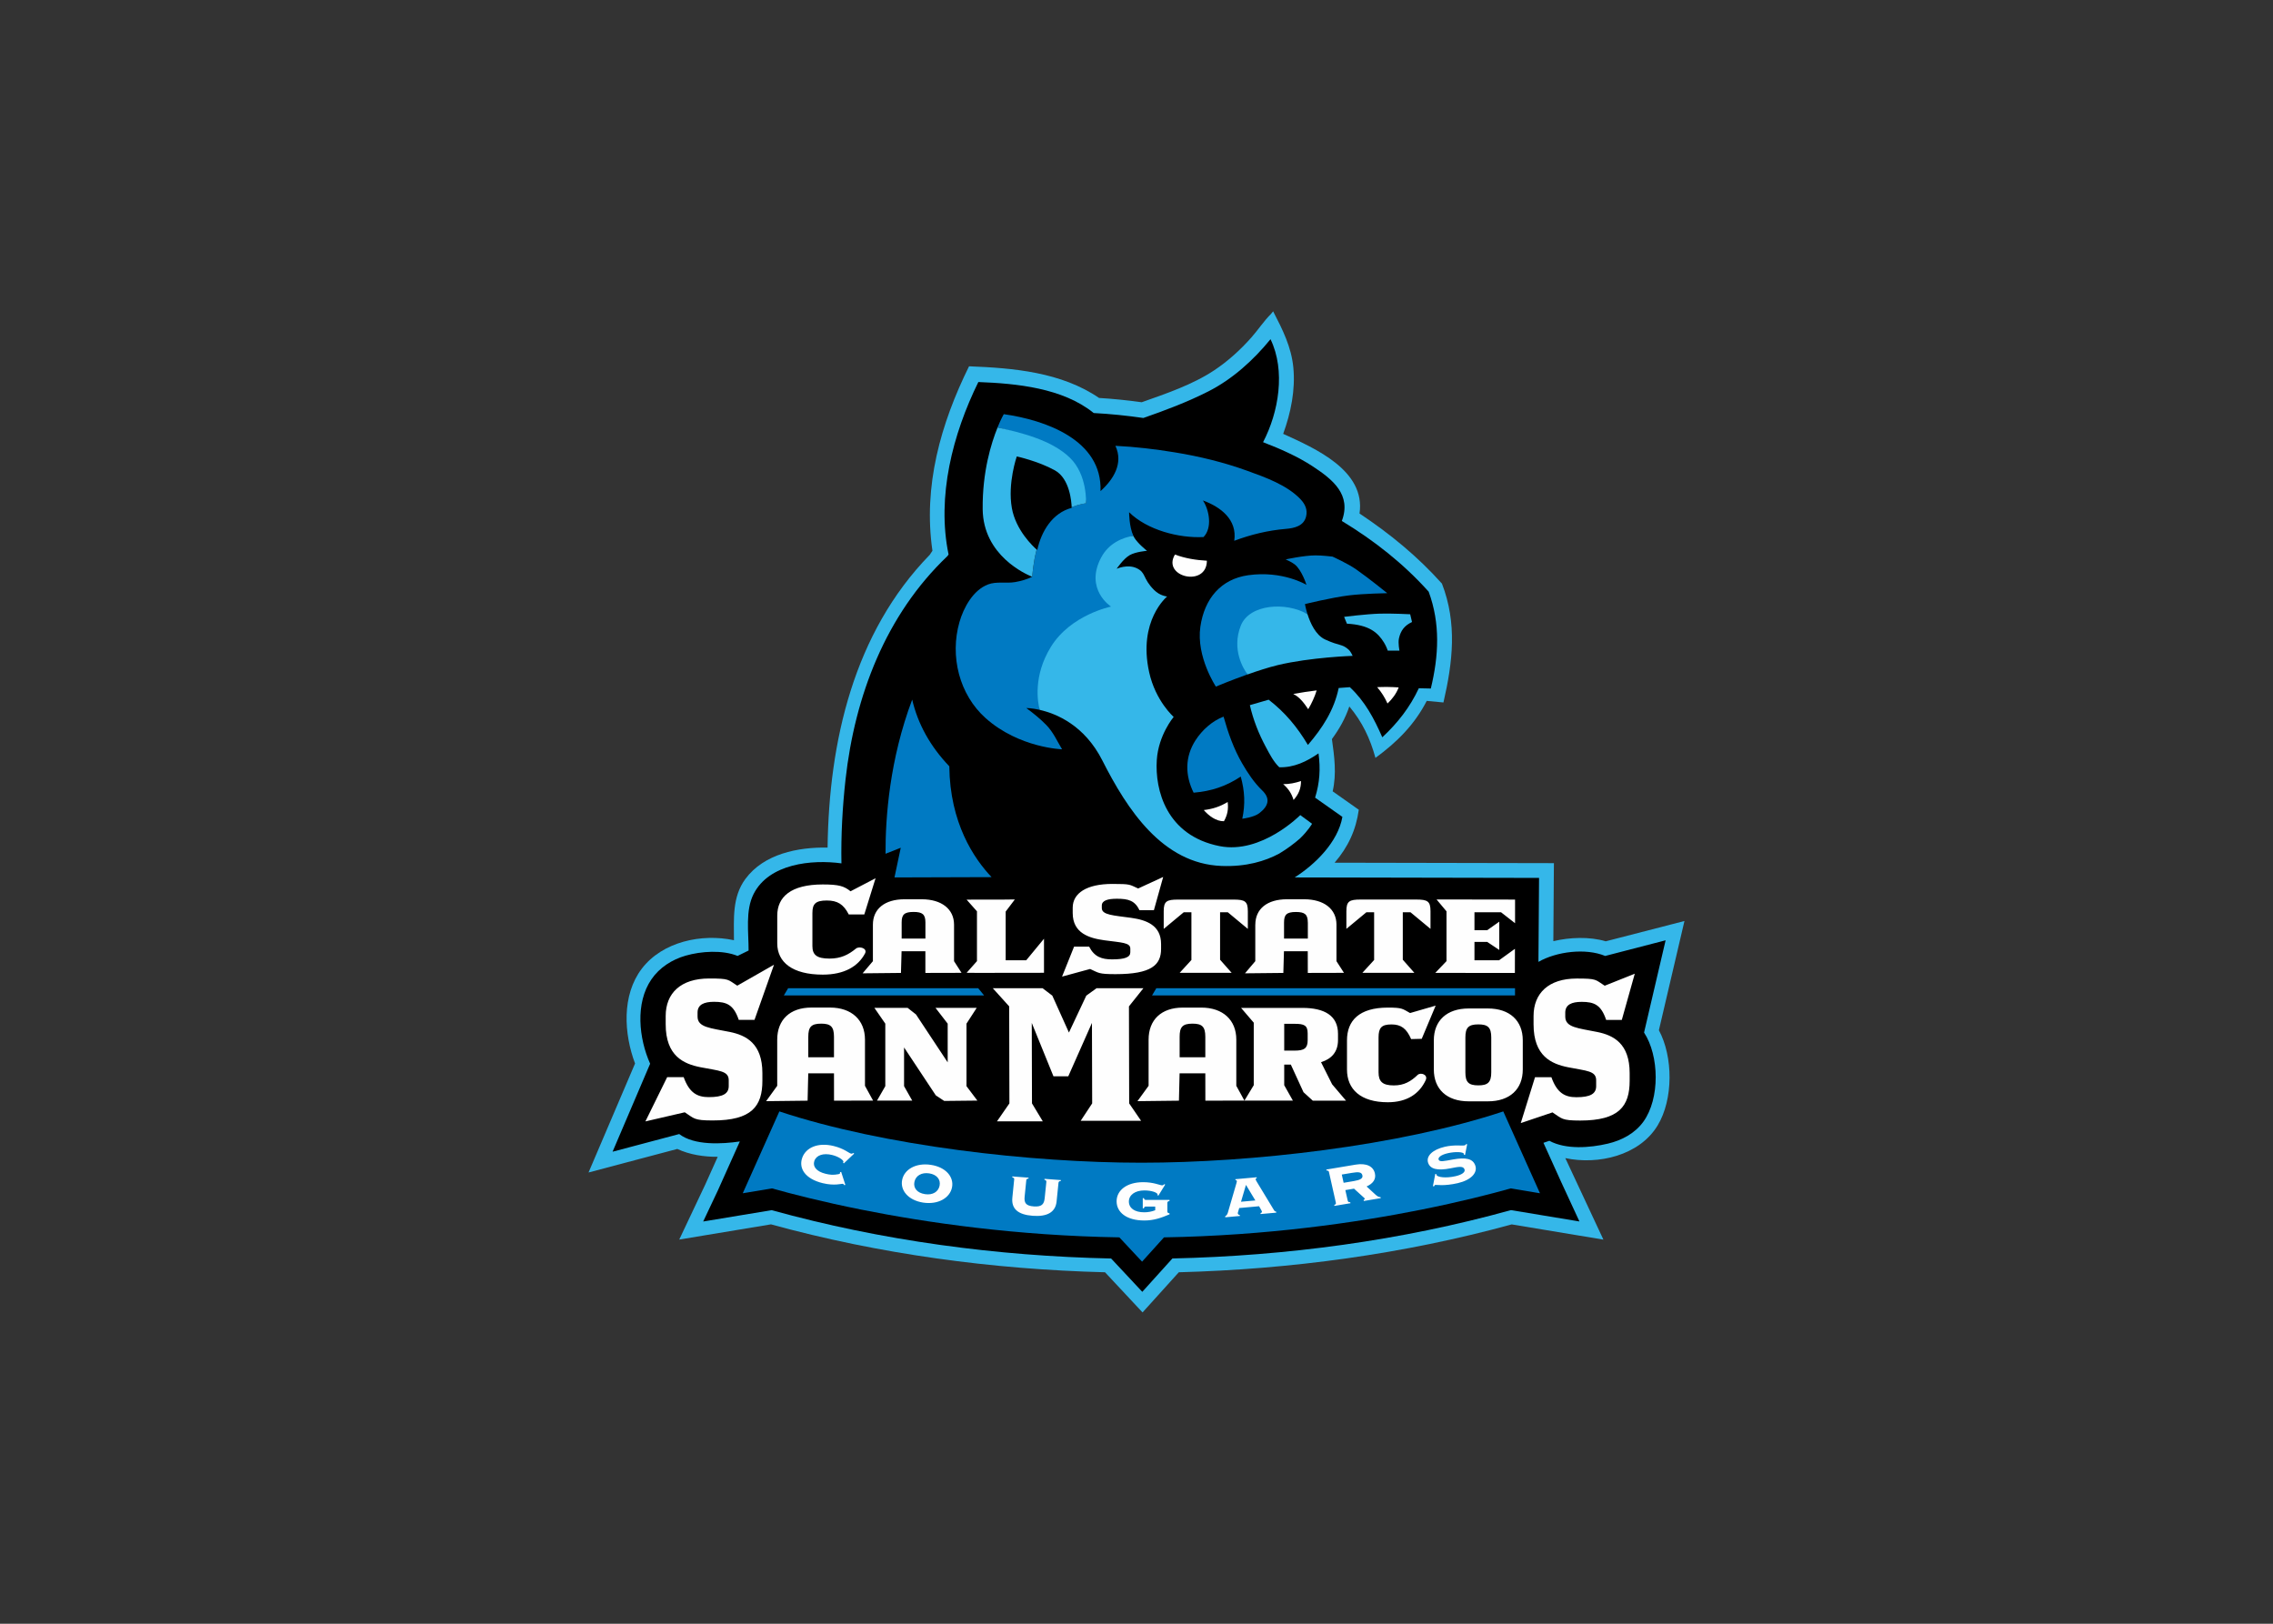 <svg clip-rule="evenodd" fill-rule="evenodd" stroke-linejoin="round" stroke-miterlimit="1.414" viewBox="0 0 560 400" xmlns="http://www.w3.org/2000/svg"><rect x="0" y="0" width="560" height="400" fill="#333333" stroke="none"/><g fill-rule="nonzero" transform="matrix(1.08 0 0 1.08 144.946 76.659)"><g><path d="m250.05 139.1-17.96 4.63c-3.68-1.11-8.25-.92-11.95-.03l.13-17.8-50.03-.1c3.09-3.58 4.88-7.46 5.52-12.08l-5.96-4.2c.92-4.03.39-7.88-.17-11.92 1.71-2.34 3.05-4.7 3.97-7.44 2.94 3.52 4.75 7.29 5.96 11.73 4.9-3.58 8.91-7.56 11.7-13l3.81.36c2.13-9.21 3.16-18.04-.34-27.11-5.61-6.25-11.82-11.34-18.8-15.99 1.43-9.81-10.08-14.83-17.42-18.17 1.75-4.79 2.81-10.01 2.32-15.12-.45-4.7-2.47-8.7-4.61-12.83l-.48.59c-1.63 1.61-2.95 3.64-4.47 5.36-2.5 2.83-5.36 5.42-8.5 7.51-4.96 3.29-10.95 5.3-16.53 7.28-3.24-.45-6.47-.78-9.73-.98-8.63-5.89-19.54-6.83-29.66-7.22-6.48 13.13-10.5 27.34-8.35 42.08-.21.31-.42.62-.63.94-17.34 17.81-22.97 42.57-23.29 66.76-6.73-.12-14.52 1.41-18.76 7.17-3.04 4.14-2.6 9.11-2.6 13.96-7.33-1.58-16.31.31-21.02 6.49-4.62 6.07-4.09 14.84-1.54 21.63l-10.61 24.86 20.25-5.37c2.79 1.32 6.14 1.82 9.22 1.79l-2.83 6.3-5.95 12.58 20.93-3.47c24.77 6.81 50.54 10.27 76.2 10.93l8.56 9.16 8.27-9.16c25.58-.68 51.26-4.14 75.95-10.92l20.91 3.47-8.69-18.59c7.46 1.59 16.88-.55 21.06-7.45 3.61-5.96 3.55-15.66.29-21.72z" fill="#35b7e9"/><path d="m245.75 143.5-13.78 3.57c-4.47-1.85-11.1-1.01-15.23 1.35l.14-19.15-55.75-.11c4.68-2.97 9.88-8.07 10.89-13.81l-6.23-4.39c1.06-3.39 1.26-6.58.78-10.1-2.68 1.86-5.61 3.27-8.95 3.17-1.31-1.25-2.21-3.02-3.05-4.59-1.63-3.03-2.9-6.22-3.66-9.58l4.29-1.24c3.75 2.9 6.53 6.25 8.95 10.32 3.32-3.86 5.98-7.94 7.02-12.99l2.55-.19c3.48 3.26 5.51 7.13 7.4 11.43 3.5-3.25 6.31-6.84 8.33-11.18l2.74.06c1.8-7.47 2.2-14.77-.49-22.09-5.8-6.45-12.41-11.64-19.81-16.13 2.24-6-2.06-9.44-6.63-12.45-3.52-2.31-7.42-3.99-11.34-5.52 3.58-6.84 5.17-16.32 1.7-23.49-3.87 4.76-8.68 9.11-14.17 11.9-4.76 2.42-9.81 4.32-14.84 6.07-3.76-.54-7.53-.93-11.32-1.13-7.07-5.72-17.6-6.74-26.32-7.07-5.84 11.86-9.54 26.12-6.79 39.34l-.27.37c-14.09 13.4-21.12 31.94-23.24 50.97-.7 6.34-1.05 12.73-.93 19.11-6.79-.93-16.52.07-20.03 6.97-1.93 3.79-1.13 8.78-1.15 12.91l-2.51 1.23c-3.46-1.4-8.3-1.08-11.85-.06-3.11.89-5.95 2.7-7.8 5.39-3.75 5.44-2.87 13.53-.3 19.26l-8.57 20.07 15.2-4.03c3.48 2.66 9.8 2.28 13.83 1.69l-5.01 11.17-3.35 7.09 15.62-2.59c25.16 6.97 51.36 10.47 77.44 11.03l7.11 7.6 6.87-7.61c26.01-.58 52.14-4.07 77.23-11.03l15.62 2.59c-2.8-5.96-5.51-11.94-8.21-17.94l1.35-.46c3.77 2.04 9.26 1.61 13.33.65 3.19-.75 6.19-2.33 8.13-5.03 3.79-5.26 3.62-15.01.14-20.31z"/></g><g><g fill="#007ac3"><path d="m90.66 92.85c7.64 6.79 17.41 7.08 17.41 7.08-1.15-1.9-2-3.89-3.57-5.51-1.4-1.44-2.98-2.71-4.59-3.9 0 0 1.22 0 3.06.41-.88-11.56 4.48-19.54 16.9-23.46-5.53-4.66-4.54-13.38 4.45-16.28-.95-2.01-.96-5.33-.96-5.33 4.13 4.06 11.33 5.94 16.98 5.66 2.04-2.08 1.33-6.14-.14-8.35 4.02 1.47 7.87 4.35 7.15 9.2 3.8-1.42 7.69-2.37 11.74-2.71 1.97-.16 4.13-.65 4.65-2.84.37-1.52-.21-2.79-1.24-3.89-3.08-3.27-8.05-5.03-12.17-6.52-5.37-1.94-10.91-3.29-16.55-4.21-4.47-.73-9.01-1.27-13.54-1.49 1.87 4.02-.47 7.69-3.4 10.33.44-11.68-12.61-16.22-22.07-17.55 0 0-.62 1.06-1.41 3.01 13.71 3.65 19.32 7.62 20.17 17.3 0 0-1.44.18-3.27.88v.18c-4.44 1.18-6.93 5.4-7.85 9.62 0 0-.06-.05-.14-.12-.85 3.23-.99 6.14-.99 6.14l-.14.02c.09.04.14.05.14.05-1.23.6-2.58.99-3.93 1.22-2.02.35-4.22-.2-6.15.53-3.4 1.27-5.6 5.29-6.54 8.6-2.22 7.74-.06 16.54 6 21.93"/><path d="m161.13 57.75c1.65 1.3 2.69 4.67 2.69 4.67s-5.43-3.3-13.27-2.2c-6.22.87-10 5.32-10.93 11.75-.99 6.86 3.54 13.66 3.54 13.66s3.33-1.4 7.21-2.78c-5.8-11.9 2.26-18.06 13.68-13.75-.41-1.3-.57-2.29-.57-2.29s6.1-1.51 10.07-1.99c3.37-.41 8.7-.5 8.7-.5s-4.06-3.31-7.11-5.44c-1.95-1.36-5.38-2.9-5.38-2.9s-2.37-.29-3.89-.28c-2.67.01-6.79.92-6.79.92s1.34.57 2.05 1.13"/><path d="m153.07 114.5c2.04-1.58 2.62-3.28.67-5.17-1.88-1.82-3.28-3.93-4.59-6.19-1.92-3.31-3.21-6.98-4.24-10.66-2.61 1-4.89 3.06-6.39 5.38-2.44 3.78-2.41 7.99-.44 11.97 4.02-.34 7.39-1.44 10.75-3.68.91 3.29 1.06 6.28.35 9.62 0 0 2.63-.3 3.89-1.27"/><path d="m71.27 122.39-1.43 6.77 22.15-.07c-4.01-4.22-9.51-12.34-9.64-25.28-4.42-4.61-7.19-9.73-8.47-15.21-5.14 13.64-6.12 26.83-6.08 35.16z"/></g><g fill="#35b7e9"><path d="m180.54 68.99c-3.18.1-8.13.73-8.13.73l.64 1.56c5.1.28 7.04 2.02 8.45 4.29.55.88.87 1.86.87 1.86h2.67s-.36-1.73-.12-2.8c.4-1.82 1.3-2.94 2.98-3.73l-.42-1.77s-4.23-.22-6.94-.14"/><path d="m148.82 71.78c-2.11 5.43.63 9.81 1.56 11.08 2.3-.82 4.79-1.62 6.89-2.13 7.52-1.8 17.09-2.11 17.09-2.11s-.43-.99-.93-1.43c-1.55-1.37-1.95-.74-5.34-2.3-2.16-.99-3.39-3.76-4.03-5.78-4.85-2.85-13.29-2.36-15.24 2.67"/><path d="m102.27 54.37c-.77-.68-4.77-4.39-5.66-9.5-.99-5.66 1.13-11.74 1.13-11.74s4.88 1.06 8.7 3.18c3.44 1.91 3.78 7.33 3.82 8.38 1.83-.7 3.27-.87 3.27-.87s.38-6.48-3.69-10.41c-4.21-4.07-11.26-5.74-16.48-6.89-1.45 3.57-3.49 10.12-3.4 18.64.11 10.6 9.92 14.86 11.18 15.37l.14-.02s.14-2.9.99-6.14"/><path d="m116.98 56.2c-3.84 7.26 2.26 11.18 2.26 11.18s-9.2 1.84-13.73 9.2c-4.09 6.65-3 12.63-2.55 14.36 3.78.85 10.21 3.47 14.3 11.54 5.66 11.18 13.71 23.55 27.17 24.06 5.65.22 9.98-1.1 13.18-2.82 1.84-1.1 3.42-2.3 4.72-3.43 1.91-1.84 2.77-3.37 2.77-3.37l-2.69-1.98s-8.83 8.97-18.4 7.08c-12.17-2.41-14.78-12.83-14.33-19.65.37-5.72 3.85-9.82 3.85-9.82s-4.14-3.62-5.59-10.19c-2.61-11.81 4.1-17.28 4.1-17.28s-1.62-.12-2.98-1.49c-2.67-2.67-1.77-3.93-3.98-4.97-2.11-.99-4.56.14-4.56.14s1.52-2.28 2.97-3.11c1.38-.79 3.96-.99 3.96-.99s-2.14-1.66-2.97-3.11c-.06-.11-.12-.22-.17-.33-2.48.44-5.59 1.7-7.33 4.98"/></g><path d="m160.81 87.31c1.77-.33 3.55-.6 5.34-.81-.47 1.52-1.12 2.92-1.93 4.29-.91-1.35-1.91-2.75-3.41-3.48m-2.3 20.57c1.17 1.02 1.92 2.11 2.37 3.61 1.16-1.3 1.69-2.57 1.7-4.32-1.34.45-2.65.72-4.07.71m-17.4-50.96c-2.53-.15-4.91-.52-7.29-1.41-3.05 5.12 7.25 7.57 7.29 1.41m38.84 28.84c.99 1.15 1.75 2.35 2.36 3.73 1.13-1.08 1.98-2.21 2.55-3.67-1.64-.12-3.27-.14-4.91-.06m-39.55 28.03c1.11 1.29 2.81 2.59 4.6 2.55.81-1.44 1.05-2.75.85-4.39-1.72 1.05-3.44 1.61-5.45 1.84" fill="#fefefe"/></g><g><g fill="#007ac3"><path d="m208.72 182.53c-23.84 7.91-57.57 11.7-82.53 11.7h-.08c-24.96 0-58.69-3.79-82.53-11.7l-8.35 18.67 6.67-1.11c4.44 1.25 11.42 3.05 20.42 4.85 14.87 2.97 35.33 5.94 58.82 6.32l5.18 5.54 5-5.54c23.43-.39 43.84-3.35 58.68-6.32 9-1.8 15.98-3.6 20.42-4.85l6.67 1.11z"/><path d="m88.94 154.43h-43.36l-.98 1.65h45.69z"/><path d="m211.4 154.43h-81.83l-.98 1.65h82.81z"/></g><path d="m58.09 194.24c.05-.04.08-.08.1-.13.15-.43-1.07-1.27-2.56-1.64-2.01-.5-3.63.04-4.07 1.36-.43 1.28.5 2.42 2.55 2.92.97.24 1.75.33 2.92.1.23-.04.34-.08.38-.22.02-.06.03-.15.02-.25l.25-.05.96 2.97-.26.04c-.12-.18-.2-.27-.27-.29-.3-.08-1.9.52-4.67-.16-3.93-.97-5.47-3.31-4.67-5.71.79-2.37 3.57-3.66 7.23-2.75 2.32.57 3.45 1.61 3.93 1.73.16.04.31-.01.53-.14l.19.13-2.36 2.23zm22.04 5.23c.29-1.4-.64-2.55-2.38-2.81-1.73-.26-3.07.53-3.36 1.94s.62 2.53 2.41 2.8c1.74.27 3.05-.53 3.33-1.93m-1.98-4.75c3.42.52 5.3 2.77 4.81 5.16-.49 2.4-3.18 3.96-6.57 3.45-3.38-.52-5.29-2.78-4.8-5.18.48-2.39 3.13-3.95 6.56-3.43m25.89 3.41c.38.09.47.2.44.52l-.38 3.7c-.14 1.33-.67 1.99-2.49 1.85-1.77-.13-2.23-.78-2.08-2.23l.37-3.67c.03-.32.12-.41.51-.45l.02-.21-3.7-.28-.02.21c.38.1.47.2.43.52l-.41 4.09c-.26 2.53 1.23 3.9 4.64 4.16 3.33.25 5.21-.84 5.45-3.27l.43-4.22c.03-.31.14-.4.53-.45l.02-.21-3.74-.28zm22.7 4.18h-.26v2.32h.26c.09-.34.19-.4.54-.4h2.04v.84c-.82.32-1.63.47-2.52.47-2.18 0-3.49-.95-3.49-2.46 0-1.48 1.4-2.53 3.53-2.53 1.66 0 3.03.5 3.03.95 0 .05-.02.1-.06.14l.24.08 1.55-2.51-.22-.08c-.17.18-.3.26-.47.26-.51 0-1.93-.72-4.33-.72-3.81 0-6.07 1.9-6.07 4.36 0 2.49 2.22 4.38 6.33 4.38 2.09 0 3.77-.56 5.74-1.4v-.23c-.39-.08-.49-.16-.49-.47v-1.87c0-.3.09-.4.49-.48v-.24h-5.29c-.36 0-.46-.07-.55-.41m25.42.53-2.14-3.55-1.13 3.84zm4.21 2.14c.12.2.19.34.54.42l.03.22-3.57.32-.03-.22c.23-.07.34-.18.32-.32-.01-.08-.06-.19-.15-.36l-.5-.88-4.53.41-.28.95c-.04.12-.05.2-.04.28.03.21.17.31.44.35l.03.23-3.33.3-.03-.22c.51-.29.59-.72.73-1.23l1.83-6.28c.08-.27.11-.45.11-.51-.02-.18-.1-.23-.31-.23l-.03-.22 4.85-.44.03.22c-.2.03-.27.11-.25.28.01.05.08.23.23.48zm18.3-6.57c1.43-.24 2.07-.61 1.91-1.3-.17-.76-.91-.82-2.41-.56l-2.29.38.42 1.88zm4.72 2.94c.48.44.81.73 1.33.74l.05.22-3.87.65-.05-.22c.19-.08.28-.19.25-.32-.03-.14-.21-.24-.37-.4l-2.06-1.87-1.98.33.54 2.39c.07.3.18.36.58.38l.05.22-3.65.61-.05-.22c.37-.14.42-.23.36-.53l-1.56-6.94c-.07-.3-.16-.37-.56-.38l-.05-.22 6.69-1.12c2.48-.41 4.03.39 4.39 1.99.29 1.29-.36 2.3-1.89 2.99zm17.86-7.86c-2.05.37-3.09.65-3.29.01-.15-.48.57-1.08 2.07-1.43 1.77-.41 3.56-.31 3.7.13.01.05 0 .12.01.22l.26.04.48-2.44-.26-.04c-.07.22-.17.26-.37.3-.56.13-2.27-.19-4.45.31-2.89.67-4.3 2.16-3.84 3.62.46 1.48 2.15 1.89 5.11 1.3 1.79-.34 2.94-.63 3.22.27.18.58-.53 1.17-2.04 1.52-2.25.52-4.22.24-4.39-.32-.01-.05-.01-.1.01-.15l-.26-.04-.54 2.79.26.04c.1-.19.16-.3.28-.33.2-.05 1.96.33 5.14-.4 3.05-.71 4.51-2.36 4.01-3.95-.52-1.64-2.14-1.98-5.11-1.45m-125.78-50.38h5.43v-3.7c0-1.84-.7-2.38-2.71-2.38-2.14 0-2.71.64-2.71 2.38v3.7zm-6.55 5.15v-8.33c0-3.58 2.68-5.79 7.21-5.79h3.93c4.53 0 7.37 2.24 7.37 5.79v8.33l1.71 2.66-8.25.02v-4.94h-5.43l-.14 4.94-8.75.09zm39.03-5.12-4.05 4.91h-4.69v-11.11l2.09-2.76-2.57.03h-6.11l-2.32.02 2.36 2.66v11.36l-2.36 2.66 2.39.02 15.26-.02zm41.94-6.03 4.56 3.79v-4.03c0-2.28-.67-2.66-3.29-2.66h-12.61c-2.62 0-3.29.38-3.29 2.66v4.03l4.56-3.79h1.76v10.88l-2.68 2.93h11.86l-2.64-2.99v-10.83h1.77zm47.32 13.82 18.16.02.01-5.51-3.61 2.61h-5.62v-4.19h2.9l2.76 1.84v-6.45l-2.76 1.95h-2.9v-4.09h6.07l3.19 2.49v-5.39l-17.91-.03 2.27 2.71v11.36zm-29.08-11.51c0-1.84-.7-2.38-2.71-2.38-2.14 0-2.71.63-2.71 2.38v3.69h5.43v-3.69m-11.98.51c0-3.58 2.68-5.79 7.21-5.79h3.93c4.53 0 7.37 2.23 7.37 5.79v8.33l1.71 2.66-8.25.02-.01-4.94h-5.43l-.14 4.94-8.75.09 2.35-2.77v-8.33m27.11-2.82v10.88l-2.68 2.93h11.86l-2.64-2.99v-10.83h1.75l4.57 3.79v-4.03c0-2.28-.67-2.66-3.29-2.66h-12.61c-2.62 0-3.29.38-3.29 2.66v4.03l4.57-3.79h1.76zm-125.77 14.22c4.93 0 8.06-1.89 9.62-4.81.65-1.21-1.3-1.75-2.06-1.13-1.72 1.41-3.44 2.28-6.03 2.28-2.9 0-3.9-.85-3.9-2.84v-7.57c0-2.08.73-2.84 3.29-2.84 2.41 0 3.82.85 5 3.18h3.55l2.57-8.26-5.71 2.98c-1.45-1.17-2.63-1.56-6.33-1.56-7.29 0-10.39 2.84-10.39 7.12v6.33c.01 4.28 3.44 7.12 10.39 7.12m65.99-3.48c-2.37 0-4.05-.59-5.23-2.9h-3.44l-2.74 6.83 6.4-1.74c2 .9 1.87 1.18 5.8 1.18 8.17 0 10.39-2.08 10.39-5.77v-1.1c0-4.31-3.4-5.49-6.8-5.97-4.05-.56-6.72-.65-6.72-2.22v-.59c0-1.15 1.37-1.55 3.44-1.55 2.63 0 4.09.42 5.16 2.62h3.28l2.12-7.59-5.71 2.63c-2.02-.89-1.6-1.04-5.88-1.04-5.92 0-9.05 2.14-9.05 5.43v1.21c0 4.62 3.78 5.74 7.26 6.22 3.9.53 5.88.51 5.88 1.89v.84c0 1.11-1.18 1.62-4.16 1.62m-40.21 31.02 1.92 1.27 7.56-.08-2.48-3.29v-14.26l2.33-3.6h-9.4l2.78 3.6v8.83l-7.23-10.93-1.91-1.5h-7.58l2.49 3.6v14.26l-1.89 3.29h8.03l-1.86-3.29v-8.83zm46.83 5.8-2.72-3.97-.05-22.13 3.3-4.14h-10.69l-2.34 1.69-3.96 8.42-3.79-8.42-2.22-1.69h-11.36l3.74 4.14.05 22.13-2.84 4.1h10.46l-2.47-4.1-.05-18.36 4.95 12.18h3.38l5.4-12.18.05 18.36-2.62 3.97zm32.65-16.01h2.4c2.16 0 2.95-.53 2.95-2.36v-1.57c0-1.83-.79-2.18-2.95-2.18h-2.4zm1.51 3.19h-1.51v4.7l1.98 3.52h-11.06l2.13-3.52v-14.26l-2.89-3.37h13.99c5 0 8.12 1.74 8.12 5.91v1.42c0 2.66-1.41 4.28-3.87 5.05l2.53 5.05 3.17 3.73h-7.58l-2.12-1.93zm22.95-9.16c2.16 0 3.43.89 4.49 3.34l2.42-.06 3.18-7.57-5.84 1.69c-1.78-.99-1.75-1.24-5.07-1.24-6.55 0-9.32 2.98-9.32 7.47v6.65c0 4.49 3.08 7.47 9.32 7.47 4.42 0 7.23-1.98 8.64-5.05.58-1.27-1.17-1.83-1.85-1.18-1.54 1.48-3.08 2.39-5.42 2.39-2.6 0-3.49-.89-3.49-2.98v-7.95c0-2.19.65-2.98 2.94-2.98m16.87 10.92c0 2.18.65 2.98 2.95 2.98 2.16 0 2.95-.68 2.95-2.98v-7.95c0-2.3-.79-2.98-2.95-2.98-2.3 0-2.95.8-2.95 2.98zm.75 6.62c-5 0-7.95-2.78-7.95-7.27v-6.64c0-4.49 2.95-7.27 7.95-7.27h4.39c5 0 7.95 2.81 7.95 7.27v6.64c0 4.49-2.95 7.27-7.95 7.27zm-161.12-4.7v-1.73c0-6.78-3.72-8.64-7.44-9.4-4.43-.89-7.35-1.02-7.35-3.5v-.93c0-1.82 1.51-2.44 3.76-2.44 2.88 0 4.47.66 5.64 4.12h3.59l4.45-12.58-8.38 4.78c-2.21-1.41-1.75-1.64-6.43-1.64-6.48 0-9.9 3.37-9.9 8.55v1.9c0 7.27 4.14 9.04 7.94 9.79 4.26.84 6.44.8 6.44 2.97v1.33c0 1.73-1.3 2.52-4.55 2.52-2.59 0-4.43-.93-5.73-4.56h-3.76l-4.97 10.1 8.98-2.08c2.19 1.42 2.05 1.86 6.35 1.86 8.94.02 11.36-3.26 11.36-9.06m10.46-5.35h5.87v-4.67c0-2.32-.76-3-2.93-3-2.31 0-2.93.8-2.93 3v4.67zm-.15 9.9-9.46.11 2.53-3.5v-10.53c0-4.52 2.9-7.32 7.8-7.32h4.25c4.9 0 7.97 2.83 7.97 7.32v10.53l1.85 3.37-8.91.02-.01-6.24h-5.87zm84.86-9.9h5.87v-4.67c0-2.32-.76-3-2.93-3-2.31 0-2.93.8-2.93 3v4.67zm0 3.66-.15 6.24-9.46.11 2.54-3.5v-10.53c0-4.52 2.9-7.31 7.8-7.31h4.24c4.9 0 7.97 2.82 7.97 7.31v10.53l1.85 3.37-8.91.02-.01-6.24zm91.71-16.3c2.86 0 4.44.66 5.6 4.12h3.57l2.96-10.54-6.86 2.74c-2.2-1.41-1.74-1.64-6.39-1.64-6.43 0-9.84 3.37-9.84 8.55v1.9c0 7.27 4.11 9.04 7.89 9.79 4.23.84 6.39.8 6.39 2.97v1.33c0 1.73-1.29 2.53-4.52 2.53-2.57 0-4.4-.93-5.69-4.56h-3.74l-3.25 10.46 7.24-2.44c2.18 1.42 2.03 1.86 6.31 1.86 8.88 0 11.29-3.28 11.29-9.08v-1.73c0-6.78-3.69-8.64-7.39-9.39-4.4-.89-7.3-1.02-7.3-3.5v-.93c0-1.82 1.49-2.44 3.73-2.44" fill="#fefefe"/></g></g></svg>